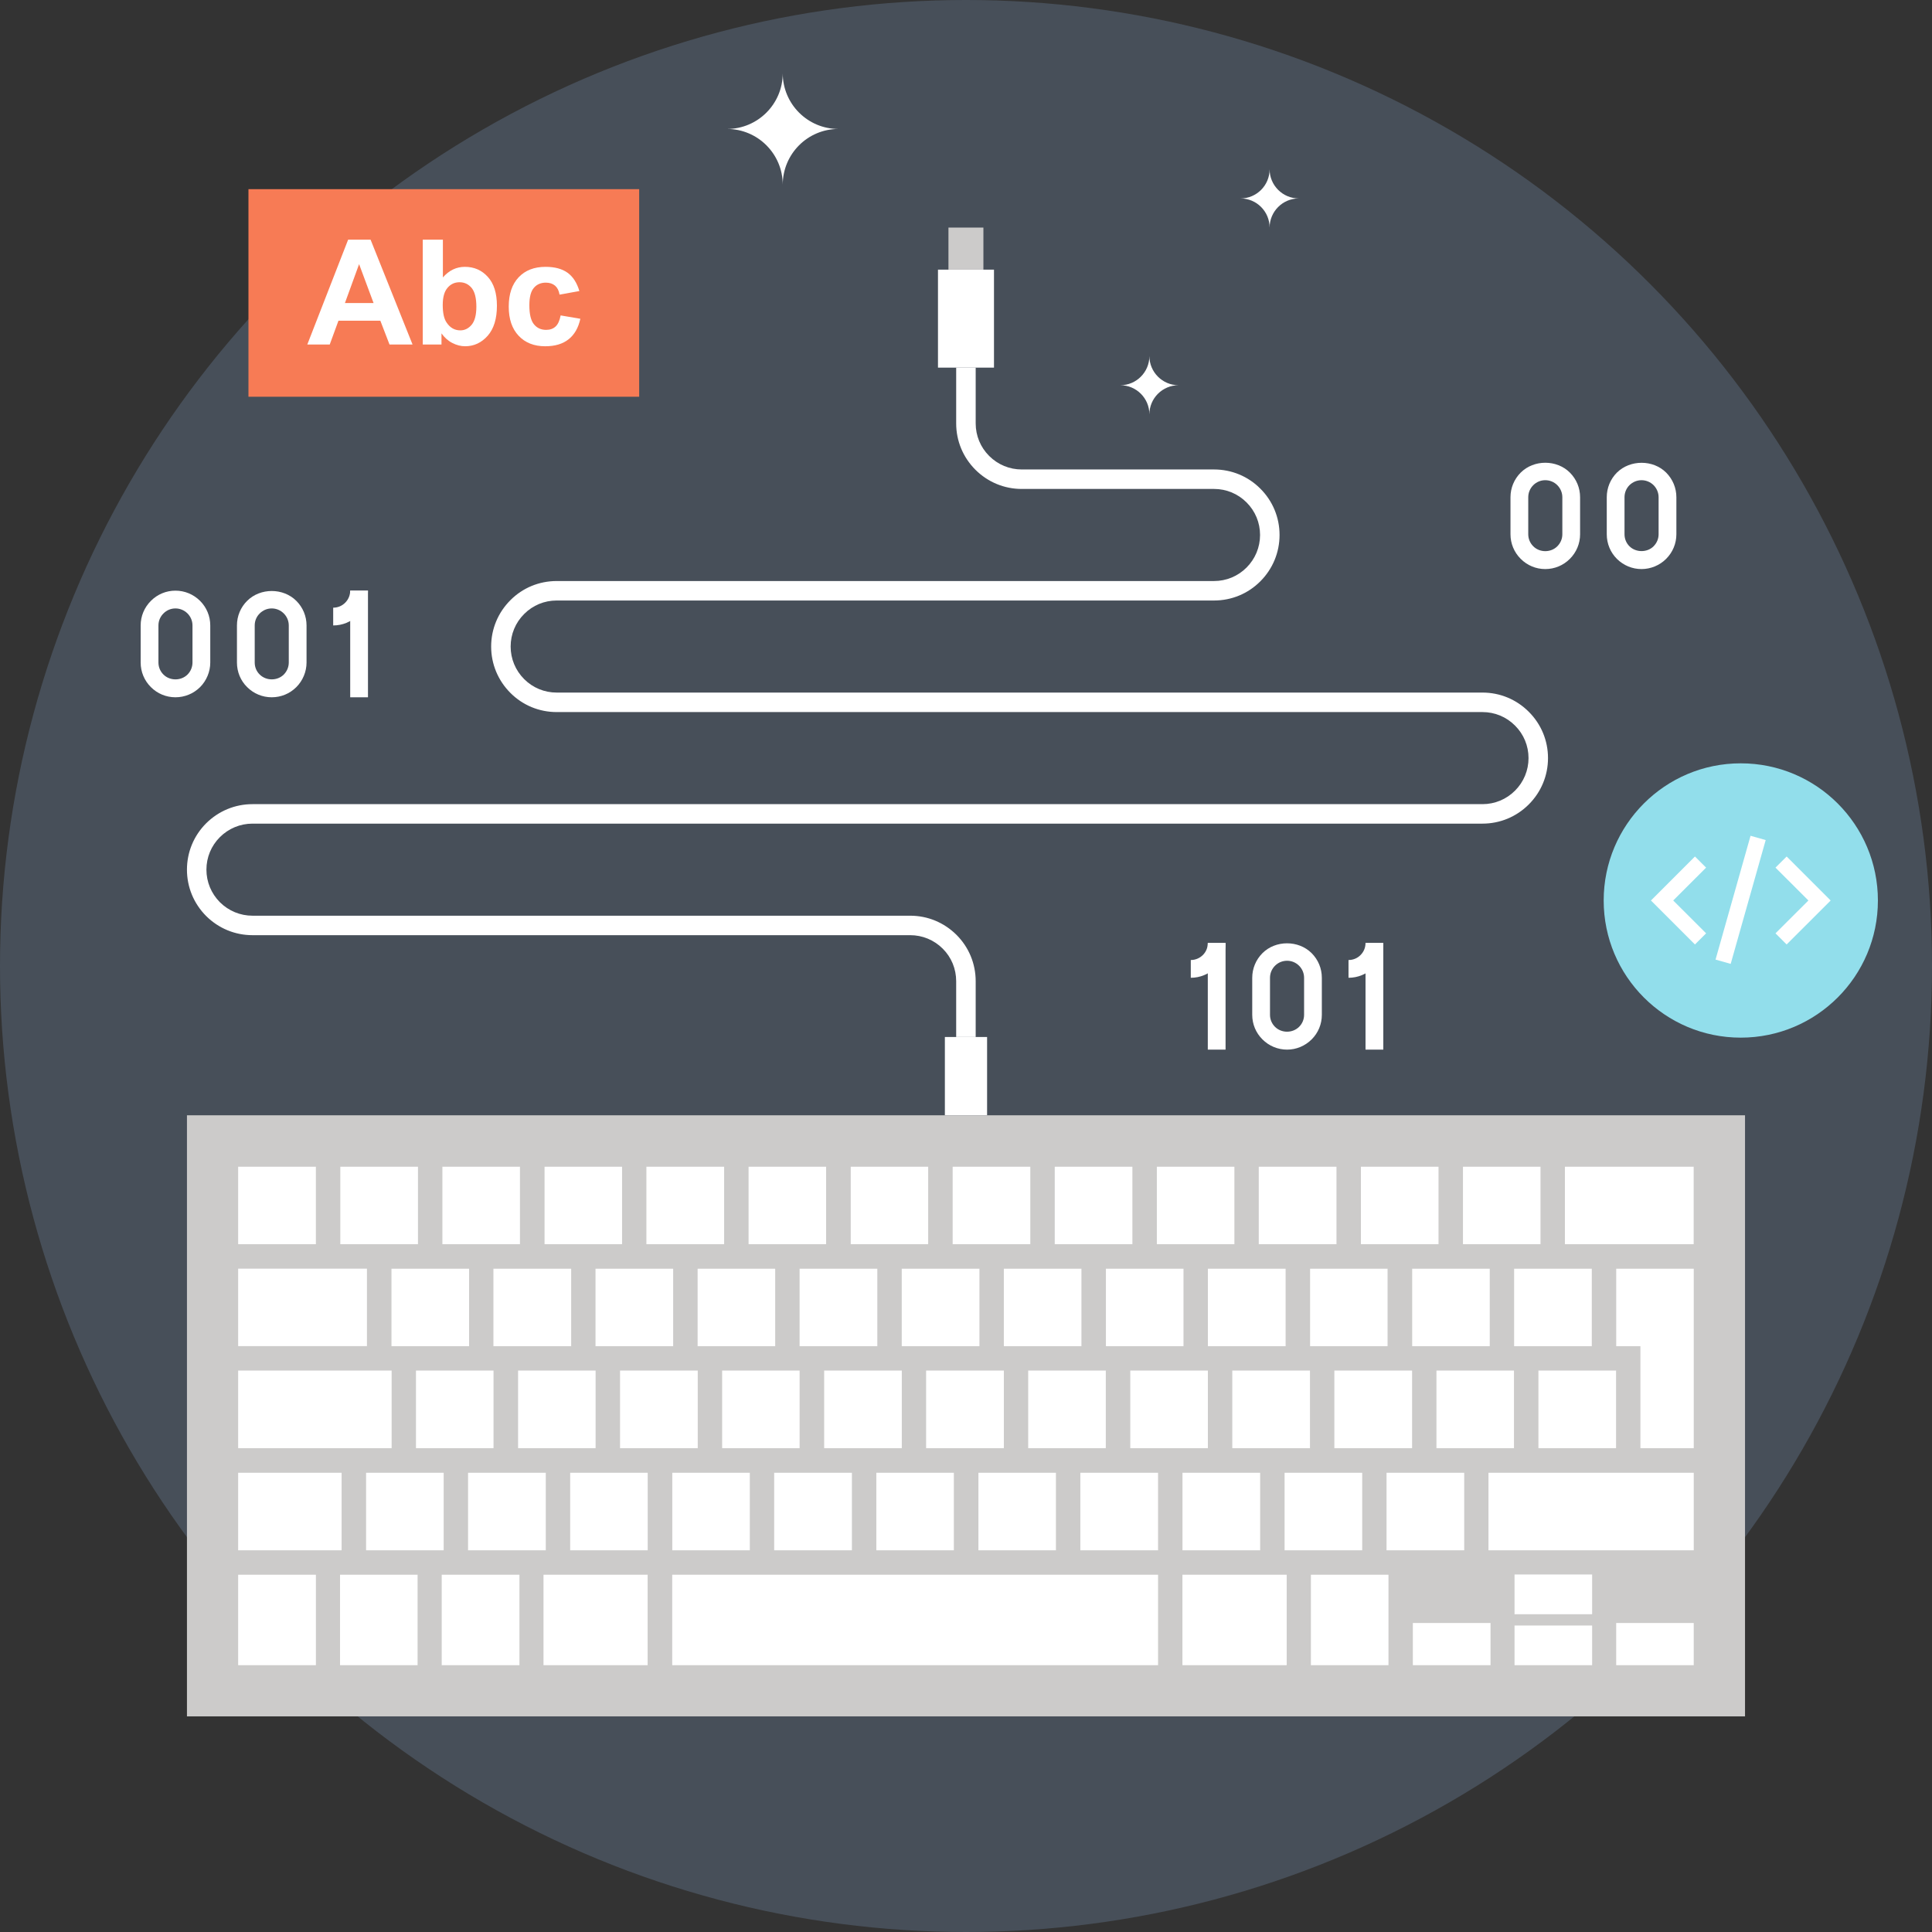 <?xml version="1.0" encoding="utf-8"?>
<!-- Generator: Adobe Illustrator 16.0.0, SVG Export Plug-In . SVG Version: 6.00 Build 0)  -->
<!DOCTYPE svg PUBLIC "-//W3C//DTD SVG 1.1//EN" "http://www.w3.org/Graphics/SVG/1.1/DTD/svg11.dtd">
<svg version="1.1" id="Layer_1" xmlns:x="http://ns.adobe.com/Extensibility/1.0/" xmlns:i="http://ns.adobe.com/AdobeIllustrator/10.0/" xmlns:graph="http://ns.adobe.com/Graphs/1.0/"
	 xmlns="http://www.w3.org/2000/svg" xmlns:xlink="http://www.w3.org/1999/xlink" xmlns:a="http://ns.adobe.com/AdobeSVGViewerExtensions/3.0/"
	 x="0px" y="0px" width="155px" height="155px" viewBox="0 0 155 155" enable-background="new 0 0 155 155" xml:space="preserve">
<rect x="0" y="0" width="155" height="155" fill="#333333" stroke="none"/>
<g>
	<circle fill="#474F59" cx="77.5" cy="77.5" r="77.5"/>
	<g>
		<g>
			<g>
				<rect x="75.805" y="83.196" fill="#FFFFFF" width="3.387" height="6.28"/>
				<g>
					<rect x="76.092" y="18.258" fill="#CCCBCA" width="2.804" height="3.375"/>
					<rect x="75.252" y="21.633" fill="#FFFFFF" width="4.493" height="7.861"/>
				</g>
				<path fill="#FFFFFF" d="M78.277,83.196h-1.565v-4.474c0-0.99-0.38-1.918-1.077-2.612c-0.698-0.698-1.627-1.083-2.609-1.083
					H20.257c-1.4,0-2.719-0.545-3.717-1.536c-0.993-0.997-1.541-2.317-1.541-3.721c0-1.404,0.548-2.725,1.54-3.718
					c0.999-0.99,2.318-1.537,3.718-1.537h98.68c0.983,0,1.912-0.384,2.609-1.082c0.698-0.698,1.084-1.627,1.084-2.614
					s-0.386-1.913-1.083-2.608c-0.697-0.7-1.625-1.083-2.61-1.083H44.664c-1.409,0-2.729-0.547-3.718-1.54
					c-0.992-0.994-1.542-2.314-1.542-3.718c0-1.405,0.552-2.727,1.544-3.718c0.984-0.99,2.307-1.537,3.716-1.537h52.734
					c0.988,0,1.914-0.385,2.609-1.08c0.699-0.701,1.085-1.629,1.085-2.617c0-0.985-0.385-1.913-1.082-2.608
					c-0.695-0.698-1.621-1.083-2.612-1.083H81.972c-1.398,0-2.718-0.546-3.714-1.538c-0.997-0.997-1.546-2.317-1.546-3.72v-4.475
					h1.565v4.475c0,0.984,0.383,1.914,1.084,2.613c0.699,0.697,1.627,1.082,2.61,1.082h15.427c1.409,0,2.732,0.548,3.718,1.541
					c0.99,0.988,1.539,2.308,1.539,3.713c0,1.404-0.549,2.727-1.542,3.72c-0.987,0.992-2.309,1.539-3.715,1.539H44.664
					c-0.991,0-1.917,0.384-2.61,1.081c-0.701,0.697-1.086,1.625-1.086,2.612c0,0.985,0.385,1.913,1.084,2.614
					c0.698,0.697,1.622,1.08,2.612,1.08h74.272c1.404,0,2.723,0.547,3.715,1.541c0.993,0.989,1.542,2.309,1.542,3.714
					c0,1.403-0.548,2.725-1.543,3.72c-0.992,0.992-2.312,1.539-3.714,1.539h-98.68c-0.982,0-1.911,0.385-2.614,1.083
					c-0.696,0.696-1.081,1.623-1.081,2.609c0,0.985,0.385,1.914,1.083,2.616c0.701,0.694,1.629,1.079,2.612,1.079h52.769
					c1.397,0,2.716,0.546,3.714,1.538c0.991,0.992,1.538,2.313,1.538,3.719V83.196z"/>
			</g>
			<g>
				<rect x="14.999" y="89.477" fill="#CCCBCA" width="125" height="48.224"/>
				<g>
					<rect x="19.107" y="93.604" fill="#FFFFFF" width="6.235" height="6.214"/>
					<rect x="121.474" y="101.786" fill="#FFFFFF" width="6.232" height="6.215"/>
					<rect x="113.296" y="101.786" fill="#FFFFFF" width="6.223" height="6.215"/>
					<rect x="105.106" y="101.786" fill="#FFFFFF" width="6.216" height="6.215"/>
					<rect x="96.907" y="101.786" fill="#FFFFFF" width="6.235" height="6.215"/>
					<rect x="88.726" y="101.786" fill="#FFFFFF" width="6.223" height="6.215"/>
					<rect x="80.536" y="101.786" fill="#FFFFFF" width="6.225" height="6.215"/>
					<rect x="72.345" y="101.786" fill="#FFFFFF" width="6.233" height="6.215"/>
					<rect x="64.15" y="101.786" fill="#FFFFFF" width="6.236" height="6.215"/>
					<rect x="55.969" y="101.786" fill="#FFFFFF" width="6.223" height="6.215"/>
					<rect x="47.777" y="101.786" fill="#FFFFFF" width="6.229" height="6.215"/>
					<rect x="39.587" y="101.786" fill="#FFFFFF" width="6.237" height="6.215"/>
					<rect x="31.407" y="101.786" fill="#FFFFFF" width="6.226" height="6.215"/>
					<rect x="33.373" y="109.957" fill="#FFFFFF" width="6.221" height="6.226"/>
					<rect x="29.371" y="118.157" fill="#FFFFFF" width="6.224" height="6.22"/>
					<rect x="37.551" y="118.157" fill="#FFFFFF" width="6.236" height="6.22"/>
					<rect x="45.744" y="118.157" fill="#FFFFFF" width="6.22" height="6.22"/>
					<rect x="53.936" y="118.157" fill="#FFFFFF" width="6.22" height="6.22"/>
					<rect x="62.111" y="118.157" fill="#FFFFFF" width="6.235" height="6.22"/>
					<rect x="70.307" y="118.157" fill="#FFFFFF" width="6.218" height="6.22"/>
					<rect x="78.497" y="118.157" fill="#FFFFFF" width="6.217" height="6.22"/>
					<rect x="86.673" y="118.157" fill="#FFFFFF" width="6.235" height="6.22"/>
					<rect x="94.868" y="118.157" fill="#FFFFFF" width="6.231" height="6.22"/>
					<rect x="103.06" y="118.157" fill="#FFFFFF" width="6.226" height="6.22"/>
					<rect x="111.239" y="118.157" fill="#FFFFFF" width="6.232" height="6.22"/>
					<rect x="119.417" y="118.157" fill="#FFFFFF" width="16.469" height="6.22"/>
					<rect x="41.565" y="109.957" fill="#FFFFFF" width="6.219" height="6.226"/>
					<rect x="49.745" y="109.957" fill="#FFFFFF" width="6.234" height="6.226"/>
					<rect x="57.936" y="109.957" fill="#FFFFFF" width="6.215" height="6.226"/>
					<rect x="66.121" y="109.957" fill="#FFFFFF" width="6.228" height="6.226"/>
					<rect x="74.3" y="109.957" fill="#FFFFFF" width="6.236" height="6.226"/>
					<rect x="82.49" y="109.957" fill="#FFFFFF" width="6.226" height="6.226"/>
					<rect x="90.68" y="109.957" fill="#FFFFFF" width="6.226" height="6.226"/>
					<rect x="98.863" y="109.957" fill="#FFFFFF" width="6.233" height="6.226"/>
					<rect x="107.052" y="109.957" fill="#FFFFFF" width="6.236" height="6.226"/>
					<rect x="115.243" y="109.957" fill="#FFFFFF" width="6.22" height="6.226"/>
					<rect x="123.424" y="109.957" fill="#FFFFFF" width="6.229" height="6.226"/>
					<rect x="27.303" y="93.604" fill="#FFFFFF" width="6.229" height="6.214"/>
					<rect x="35.493" y="93.604" fill="#FFFFFF" width="6.221" height="6.214"/>
					<rect x="43.688" y="93.604" fill="#FFFFFF" width="6.218" height="6.214"/>
					<rect x="51.859" y="93.604" fill="#FFFFFF" width="6.236" height="6.214"/>
					<rect x="60.057" y="93.604" fill="#FFFFFF" width="6.219" height="6.214"/>
					<rect x="68.252" y="93.604" fill="#FFFFFF" width="6.213" height="6.214"/>
					<rect x="76.43" y="93.604" fill="#FFFFFF" width="6.229" height="6.214"/>
					<rect x="84.62" y="93.604" fill="#FFFFFF" width="6.229" height="6.214"/>
					<rect x="92.811" y="93.604" fill="#FFFFFF" width="6.222" height="6.214"/>
					<rect x="100.988" y="93.604" fill="#FFFFFF" width="6.234" height="6.214"/>
					<rect x="109.182" y="93.604" fill="#FFFFFF" width="6.227" height="6.214"/>
					<rect x="117.371" y="93.604" fill="#FFFFFF" width="6.22" height="6.214"/>
					<rect x="125.549" y="93.604" fill="#FFFFFF" width="10.331" height="6.214"/>
					<rect x="19.107" y="101.781" fill="#FFFFFF" width="10.332" height="6.215"/>
					<rect x="19.107" y="109.957" fill="#FFFFFF" width="12.313" height="6.226"/>
					<rect x="19.107" y="118.157" fill="#FFFFFF" width="8.3" height="6.22"/>
					<rect x="19.107" y="126.337" fill="#FFFFFF" width="6.237" height="7.257"/>
					<rect x="27.28" y="126.337" fill="#FFFFFF" width="6.222" height="7.257"/>
					<rect x="35.438" y="126.337" fill="#FFFFFF" width="6.235" height="7.257"/>
					<rect x="43.604" y="126.337" fill="#FFFFFF" width="8.355" height="7.257"/>
					<rect x="53.93" y="126.337" fill="#FFFFFF" width="38.979" height="7.257"/>
					<rect x="94.864" y="126.337" fill="#FFFFFF" width="8.364" height="7.257"/>
					<rect x="105.17" y="126.337" fill="#FFFFFF" width="6.224" height="7.257"/>
					<rect x="113.35" y="130.21" fill="#FFFFFF" width="6.232" height="3.384"/>
					<rect x="121.508" y="130.412" fill="#FFFFFF" width="6.225" height="3.182"/>
					<rect x="121.508" y="126.318" fill="#FFFFFF" width="6.225" height="3.188"/>
					<rect x="129.663" y="130.21" fill="#FFFFFF" width="6.221" height="3.384"/>
					<polygon fill="#FFFFFF" points="131.607,116.183 131.607,108.001 129.666,108.001 129.666,101.786 135.886,101.786 
						135.886,116.183 					"/>
				</g>
			</g>
		</g>
		<g>
			<path fill="#FFFFFF" d="M123.971,45.655c-0.743,0-1.442-0.292-1.97-0.821c-0.528-0.527-0.818-1.228-0.818-1.972v-2.969
				c0-0.743,0.29-1.444,0.818-1.976c1.06-1.059,2.896-1.052,3.947-0.002c0.529,0.531,0.819,1.232,0.819,1.978v2.969
				c0,0.745-0.292,1.446-0.821,1.974C125.422,45.363,124.72,45.655,123.971,45.655z M123.971,38.525c-0.361,0-0.702,0.142-0.961,0.4
				c-0.259,0.26-0.402,0.604-0.402,0.968v2.969c0,0.362,0.143,0.706,0.402,0.964c0.522,0.527,1.419,0.517,1.929,0.002
				c0.262-0.26,0.404-0.602,0.404-0.966v-2.969c0-0.364-0.145-0.708-0.404-0.97C124.682,38.667,124.338,38.525,123.971,38.525z"/>
			<path fill="#FFFFFF" d="M131.695,45.655c-0.74,0-1.441-0.29-1.973-0.817c-0.527-0.526-0.815-1.227-0.815-1.976v-2.969
				c0-0.747,0.288-1.448,0.812-1.976c1.072-1.059,2.913-1.042,3.954-0.001c0.528,0.532,0.819,1.234,0.819,1.977v2.969
				c0,0.743-0.292,1.444-0.821,1.974C133.155,45.355,132.434,45.655,131.695,45.655z M131.695,38.525
				c-0.362,0-0.707,0.144-0.971,0.403c-0.251,0.253-0.393,0.597-0.393,0.965v2.969c0,0.367,0.141,0.71,0.396,0.964
				c0.522,0.518,1.427,0.513,1.934,0.003c0.262-0.263,0.405-0.604,0.405-0.967v-2.969c0-0.362-0.144-0.708-0.404-0.97
				C132.409,38.671,132.057,38.525,131.695,38.525z"/>
		</g>
		<g>
			<path fill="#FFFFFF" d="M14.074,55.941c-0.744,0-1.443-0.289-1.97-0.817c-0.526-0.523-0.819-1.225-0.819-1.972V50.18
				c0-0.747,0.293-1.448,0.822-1.975c0.524-0.526,1.224-0.818,1.967-0.818l0,0c0.744,0,1.445,0.291,1.977,0.819
				c0.527,0.528,0.818,1.229,0.818,1.974v2.973c0,0.732-0.297,1.451-0.816,1.973C15.521,55.652,14.819,55.941,14.074,55.941z
				 M14.074,48.813c-0.361,0-0.702,0.143-0.959,0.402c-0.262,0.259-0.404,0.601-0.404,0.965v2.973c0,0.364,0.143,0.706,0.401,0.963
				c0.52,0.521,1.415,0.516,1.933,0c0.253-0.253,0.398-0.604,0.398-0.963V50.18c0-0.363-0.143-0.706-0.4-0.965
				C14.783,48.957,14.439,48.813,14.074,48.813z"/>
			<path fill="#FFFFFF" d="M21.799,55.941c-0.743,0-1.442-0.289-1.971-0.815c-0.525-0.517-0.818-1.219-0.818-1.974V50.18
				c0-0.755,0.293-1.457,0.822-1.979c1.054-1.05,2.89-1.049,3.943,0.006c0.526,0.526,0.818,1.227,0.818,1.973v2.973
				c0,0.734-0.299,1.454-0.821,1.974C23.246,55.652,22.545,55.941,21.799,55.941z M21.799,48.813c-0.361,0-0.703,0.144-0.963,0.402
				c-0.261,0.256-0.401,0.597-0.401,0.965v2.973c0,0.369,0.141,0.709,0.397,0.959c0.529,0.527,1.422,0.518,1.934,0.006
				c0.256-0.256,0.402-0.606,0.402-0.965V50.18c0-0.363-0.143-0.705-0.4-0.964C22.506,48.956,22.162,48.813,21.799,48.813z"/>
			<g>
				<path fill="#FFFFFF" d="M26.731,50.178v-1.425c0.364,0,0.705-0.141,0.96-0.396c0.262-0.261,0.404-0.603,0.404-0.97h1.426
					c0,0.75-0.291,1.452-0.823,1.979C28.178,49.889,27.479,50.178,26.731,50.178z"/>
				<rect x="28.096" y="47.387" fill="#FFFFFF" width="1.426" height="8.555"/>
			</g>
		</g>
		<g>
			<path fill="#FFFFFF" d="M103.262,84.209c-0.746,0-1.449-0.291-1.978-0.82c-0.529-0.525-0.82-1.226-0.82-1.971v-2.971
				c0-0.744,0.29-1.445,0.819-1.977c1.042-1.047,2.884-1.061,3.947-0.001c0.528,0.53,0.818,1.231,0.818,1.978v2.971
				c0,0.746-0.29,1.446-0.819,1.973C104.696,83.918,103.998,84.209,103.262,84.209z M103.262,77.079
				c-0.369,0-0.712,0.142-0.969,0.398c-0.261,0.262-0.404,0.606-0.404,0.97v2.971c0,0.363,0.143,0.704,0.402,0.963
				c0.518,0.516,1.402,0.525,1.934-0.002c0.257-0.255,0.399-0.598,0.399-0.961v-2.971c0-0.365-0.143-0.709-0.402-0.969
				C103.964,77.222,103.623,77.079,103.262,77.079z"/>
			<g>
				<path fill="#FFFFFF" d="M108.188,78.445V77.02c0.368,0,0.711-0.141,0.963-0.397c0.261-0.26,0.402-0.602,0.402-0.968h1.426
					c0,0.748-0.29,1.449-0.815,1.973C109.645,78.154,108.94,78.445,108.188,78.445z"/>
				<rect x="109.553" y="75.654" fill="#FFFFFF" width="1.426" height="8.555"/>
			</g>
			<g>
				<path fill="#FFFFFF" d="M95.534,78.445V77.02c0.365,0,0.71-0.143,0.971-0.402c0.254-0.254,0.395-0.596,0.395-0.963h1.425
					c0,0.748-0.288,1.447-0.813,1.973C96.98,78.155,96.279,78.445,95.534,78.445z"/>
				<rect x="96.899" y="75.654" fill="#FFFFFF" width="1.425" height="8.555"/>
			</g>
		</g>
		<g>
			<path fill="#FFFFFF" d="M67.268,10.346c-2.473,0-4.47,2.008-4.47,4.474c0-2.466-2-4.474-4.472-4.474
				c2.472,0,4.472-2.008,4.472-4.471C62.798,8.338,64.795,10.346,67.268,10.346z"/>
			<path fill="#FFFFFF" d="M94.552,30.906c-1.289,0-2.339,1.047-2.339,2.336c0-1.289-1.046-2.336-2.332-2.336
				c1.286,0,2.332-1.052,2.332-2.338C92.213,29.854,93.263,30.906,94.552,30.906z"/>
			<path fill="#FFFFFF" d="M104.197,15.92c-1.29,0-2.339,1.051-2.339,2.338c0-1.287-1.042-2.338-2.332-2.338
				c1.29,0,2.332-1.05,2.332-2.337C101.858,14.87,102.907,15.92,104.197,15.92z"/>
		</g>
		<g>
			<rect x="19.933" y="15.176" fill="#F77B55" width="31.347" height="16.654"/>
			<g>
				<path fill="#FFFFFF" d="M27.93,19.228l-3.276,8.412h1.8l0.7-1.911h3.36l0.736,1.911h1.848l-3.367-8.412H27.93z M27.673,24.312
					l1.136-3.121l1.162,3.121H27.673z"/>
				<path fill="#FFFFFF" d="M37.296,21.408c-0.68,0-1.271,0.283-1.764,0.85v-3.03h-1.615v8.412h1.503v-0.894
					c0.242,0.34,0.533,0.6,0.871,0.771c0.338,0.176,0.684,0.262,1.027,0.262c0.709,0,1.313-0.283,1.812-0.845
					c0.491-0.562,0.737-1.365,0.737-2.405c0-1.006-0.241-1.777-0.728-2.313C38.654,21.678,38.041,21.408,37.296,21.408z
					 M37.844,26.05c-0.256,0.304-0.561,0.454-0.912,0.454c-0.466,0-0.834-0.215-1.113-0.644c-0.201-0.299-0.299-0.768-0.299-1.399
					c0-0.61,0.127-1.068,0.383-1.369c0.254-0.3,0.578-0.448,0.963-0.448c0.398,0,0.717,0.151,0.975,0.46
					c0.252,0.31,0.377,0.813,0.377,1.508C38.217,25.266,38.092,25.744,37.844,26.05z"/>
				<path fill="#FFFFFF" d="M44.979,25.305c-0.081,0.424-0.219,0.725-0.417,0.9c-0.19,0.172-0.44,0.26-0.747,0.26
					c-0.407,0-0.736-0.149-0.978-0.449c-0.246-0.299-0.368-0.807-0.368-1.529c0-0.652,0.119-1.117,0.363-1.395
					c0.236-0.277,0.559-0.416,0.959-0.416c0.303,0,0.547,0.082,0.74,0.242c0.184,0.16,0.311,0.398,0.359,0.719l1.592-0.287
					c-0.195-0.655-0.503-1.142-0.941-1.463c-0.439-0.318-1.03-0.479-1.772-0.479c-0.911,0-1.632,0.279-2.161,0.84
					s-0.793,1.344-0.793,2.352c0,0.994,0.262,1.773,0.791,2.335c0.526,0.562,1.24,0.845,2.132,0.845
					c0.788,0,1.409-0.186,1.878-0.559c0.468-0.369,0.786-0.92,0.944-1.646L44.979,25.305z"/>
			</g>
		</g>
		<g>
			<path fill="#92DEEB" d="M150.66,72.245c0,6.074-4.924,11.003-11.004,11.003c-6.071,0-10.996-4.929-10.996-11.003
				c0-6.077,4.925-11.005,10.996-11.005C145.736,61.24,150.66,66.168,150.66,72.245z"/>
			<g>
				<polygon fill="#FFFFFF" points="135.982,75.772 132.453,72.246 135.982,68.715 136.877,69.607 134.239,72.244 136.877,74.879 
									"/>
				<polygon fill="#FFFFFF" points="143.338,75.772 142.444,74.879 145.084,72.244 142.443,69.607 143.339,68.715 146.869,72.246 
									"/>
				
					<rect x="139.026" y="67.082" transform="matrix(0.962 0.272 -0.272 0.962 24.946 -35.295)" fill="#FFFFFF" width="1.263" height="10.325"/>
			</g>
		</g>
	</g>
</g>
</svg>
